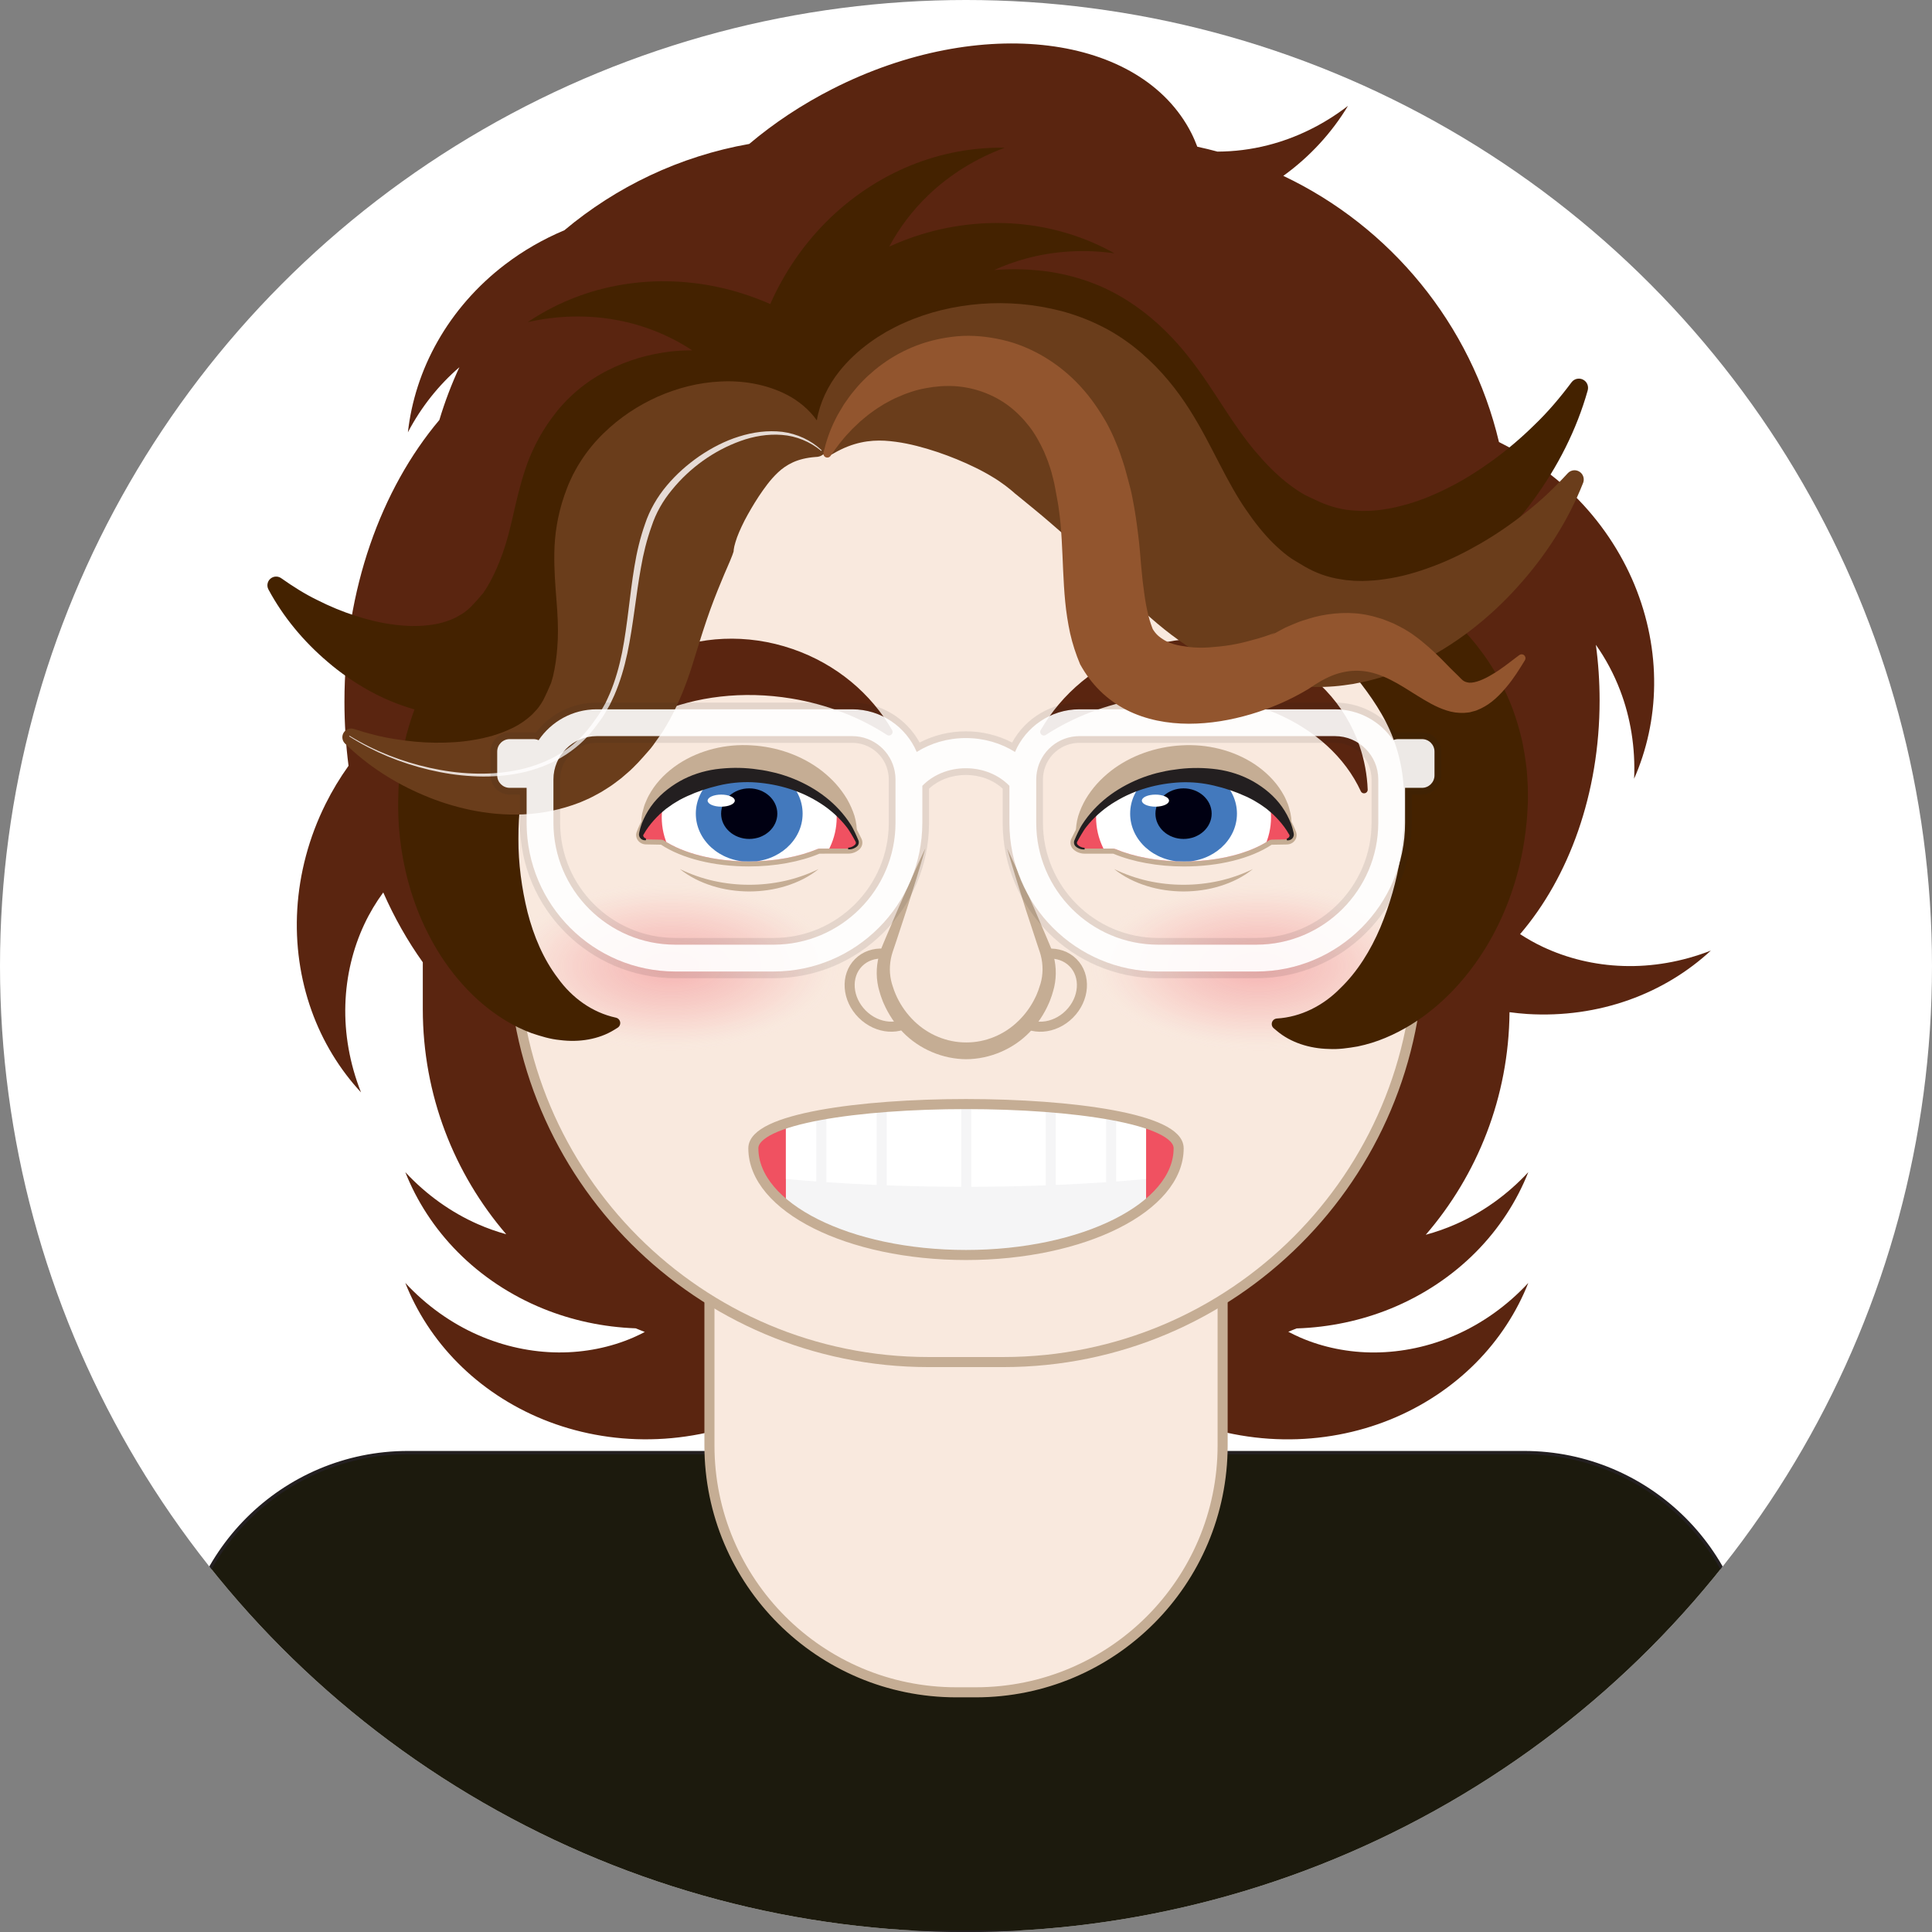<?xml version="1.0" encoding="utf-8"?>
<!-- Generator: Adobe Illustrator 25.1.0, SVG Export Plug-In . SVG Version: 6.00 Build 0)  -->
<svg version="1.1" xmlns="http://www.w3.org/2000/svg" xmlns:xlink="http://www.w3.org/1999/xlink" x="0px" y="0px"
	 viewBox="0 0 576 576" style="enable-background:new 0 0 576 576;" xml:space="preserve">
<rect x="0" y="0" width="576" height="576" fill="#808080" stroke="none"/>
<style type="text/css">
	.st0{fill:#FFFFFF;}
	.st1{fill:#5A2510;}
	.st2{clip-path:url(#SVGID_2_);fill:#1C1A0D;stroke:#231F20;stroke-miterlimit:10;}
	.st3{fill:#F9E9DE;stroke:#C5AD94;stroke-width:3;stroke-miterlimit:10;}
	.st4{fill:#F05161;}
	.st5{clip-path:url(#SVGID_4_);fill:#F5F5F6;}
	.st6{opacity:0.35;fill:url(#SVGID_5_);}
	.st7{opacity:0.35;fill:url(#SVGID_6_);}
	.st8{fill:#C5AD94;}
	.st9{fill:none;stroke:#C5AD94;stroke-width:3;stroke-miterlimit:10;}
	.st10{fill:#F9E9DE;}
	.st11{clip-path:url(#SVGID_8_);fill:#FFFFFF;}
	.st12{clip-path:url(#SVGID_10_);fill:#4379BD;}
	.st13{fill:#000012;}
	.st14{fill:#231F20;}
	.st15{clip-path:url(#SVGID_12_);fill:#FFFFFF;}
	.st16{clip-path:url(#SVGID_14_);fill:#4379BD;}
	.st17{fill:none;}
	.st18{clip-path:url(#SVGID_16_);}
	.st19{fill:none;stroke:#F5F5F6;stroke-width:3;stroke-miterlimit:10;}
	.st20{fill:#442200;}
	.st21{fill:#6A3D1B;}
	.st22{fill:#E6DBD5;}
	.st23{opacity:0.9;}
	.st24{opacity:0.1;}
	.st25{fill:#92552E;}
</style>
<g id="Layer_1">
	<circle class="st0" cx="288" cy="288" r="288"/>
</g>
<g id="Hair_Backing_Flat">
	<path class="st1" d="M483.92,287.99c-8.59-0.27-16.78-2.31-23.96-5.7c-2.38-1.12-4.63-2.4-6.77-3.79
		c14.53-16.94,23.71-41.87,23.71-69.66c0-5.67-0.38-11.21-1.11-16.6c2.91,4.12,5.38,8.71,7.26,13.66
		c3.06,8.02,4.55,17.01,4.14,26.26c3.73-8.46,5.88-18,5.97-27.92c0.11-9.92-1.84-20.18-5.88-29.95
		c-4.05-9.76-10.21-19.01-18.25-26.89c-6.32-6.21-13.84-11.51-22.13-15.61c-8.32-35.15-32.36-64.22-64.3-79.36
		c8.01-5.77,14.54-12.99,19.29-20.88c-7.33,5.66-15.53,9.61-23.86,11.73c-5.03,1.29-10.1,1.9-15.05,1.92
		c-1.99-0.54-3.99-1.02-6.02-1.46c-0.52-1.35-1.08-2.69-1.74-4c-15.05-29.66-62.95-35.59-106.98-13.25
		c-9.25,4.7-17.58,10.27-24.86,16.42c-20.75,3.66-39.62,12.74-55.11,25.73c-6.4,2.69-12.33,6.12-17.64,10.17
		c-8.41,6.4-15.25,14.3-20.14,22.93c-4.91,8.62-7.85,17.95-8.88,27.14c3.99-7.61,9.28-14.17,15.35-19.4
		c-2.35,5.06-4.35,10.32-5.97,15.73c-17.36,20.61-28.3,50.61-28.3,84.01c0,6.51,0.42,12.88,1.22,19.09
		c-2.59,3.63-4.88,7.43-6.82,11.33c-5.03,10.07-7.82,20.83-8.46,31.37c-0.64,10.55,0.89,20.89,4.23,30.23
		c3.33,9.35,8.48,17.66,14.77,24.44c-3.41-8.61-4.94-17.59-4.67-26.17c0.26-8.59,2.28-16.78,5.66-23.97c1.6-3.4,3.5-6.57,5.64-9.47
		c3.32,7.54,7.29,14.53,11.79,20.82v13.94c0,25.65,9.37,49.1,24.87,67.14c-2.86-0.79-5.7-1.79-8.49-3.02
		c-7.86-3.46-15.3-8.71-21.6-15.5c3.4,8.6,8.68,16.83,15.68,23.87c6.98,7.04,15.65,12.87,25.45,16.85
		c8.51,3.46,17.87,5.5,27.56,5.85c0.9,0.38,1.81,0.74,2.72,1.09c-1.14,0.59-2.3,1.16-3.5,1.68c-6.67,2.88-14.29,4.47-22.24,4.42
		c-7.94-0.05-16.21-1.76-24.07-5.23c-7.86-3.46-15.3-8.71-21.6-15.5c3.4,8.6,8.68,16.83,15.68,23.87
		c6.98,7.04,15.65,12.87,25.45,16.85c9.79,3.98,20.7,6.09,31.95,5.9c11.25-0.17,22.82-2.7,33.65-7.51l-6.91-10.98
		c20.53,11.23,43.35,17.51,67.41,17.51c24.27,0,47.29-6.39,67.96-17.81l-7.11,11.29c10.84,4.81,22.41,7.34,33.65,7.51
		c11.25,0.19,22.17-1.93,31.95-5.9c9.79-3.98,18.46-9.81,25.45-16.85c7-7.04,12.28-15.27,15.68-23.87
		c-6.3,6.79-13.74,12.04-21.6,15.5c-7.86,3.47-16.12,5.17-24.07,5.23c-7.95,0.05-15.57-1.54-22.24-4.42
		c-1.25-0.54-2.46-1.14-3.65-1.76c0.83-0.32,1.66-0.65,2.48-0.99c9.83-0.31,19.33-2.37,27.95-5.87c9.79-3.98,18.46-9.81,25.45-16.85
		c7-7.04,12.28-15.27,15.68-23.87c-6.3,6.79-13.74,12.04-21.6,15.5c-2.95,1.3-5.95,2.35-8.97,3.17
		c15.38-17.84,24.75-41.01,24.97-66.36c1.78,0.23,3.57,0.43,5.34,0.54c10.55,0.65,20.89-0.85,30.23-4.18
		c9.35-3.31,17.68-8.45,24.46-14.73C501.48,286.76,492.51,288.28,483.92,287.99z"/>
</g>
<g id="Layer_2">
	<g>
		<defs>
			<circle id="SVGID_1_" cx="288" cy="288" r="288"/>
		</defs>
		<clipPath id="SVGID_2_">
			<use xlink:href="#SVGID_1_"  style="overflow:visible;"/>
		</clipPath>
		<path class="st2" d="M121.65,433.08h332.69c37.36,0,67.65,30.29,67.65,67.65v7.62c0,37.36-30.29,67.65-67.65,67.65H121.65
			C84.29,576,54,545.71,54,508.35v-7.62C54,463.37,84.29,433.08,121.65,433.08z"/>
	</g>
	<path class="st3" d="M290.9,504.54h-5.79c-40.65,0-73.6-32.95-73.6-73.6v-56.36h153v56.36C364.5,471.59,331.55,504.54,290.9,504.54
		z"/>
	<path class="st3" d="M299.15,406.08h-22.31c-68.4,0-123.85-55.45-123.85-123.85v-82.79c0-74.31,60.24-134.55,134.55-134.55h0.91
		c74.31,0,134.55,60.24,134.55,134.55v82.79C423,350.63,367.55,406.08,299.15,406.08z"/>
	<g>
		<path class="st4" d="M351.4,342.34c0,17.57-28.39,31.82-63.4,31.82s-63.4-14.25-63.4-31.82
			C224.6,324.77,351.4,324.77,351.4,342.34z"/>
	</g>
	<g>
		<defs>
			<path id="SVGID_3_" d="M351.4,342.34c0,17.57-28.39,31.82-63.4,31.82s-63.4-14.25-63.4-31.82
				C224.6,324.77,351.4,324.77,351.4,342.34z"/>
		</defs>
		<clipPath id="SVGID_4_">
			<use xlink:href="#SVGID_3_"  style="overflow:visible;"/>
		</clipPath>
		<rect x="234.3" y="326.55" class="st5" width="107.39" height="51.07"/>
	</g>
	<path class="st1" d="M235.92,208.25c10.72,1.76,20.43,5.6,28.53,10.86c0.94,0.61,2.08-0.45,1.52-1.43
		c-6.21-10.8-16.53-19.66-29.68-24.19c-27.37-9.42-56.64,3.51-65.37,28.88c-1.48,4.3-2.27,8.68-2.44,13.03
		c-0.04,1.17,1.55,1.57,2.05,0.5C179.95,215.49,206.86,203.47,235.92,208.25z"/>
	<path class="st1" d="M340.32,208.25c-10.72,1.76-20.43,5.6-28.53,10.86c-0.94,0.61-2.08-0.45-1.52-1.43
		c6.21-10.8,16.53-19.66,29.68-24.19c27.37-9.42,56.64,3.51,65.37,28.88c1.48,4.3,2.27,8.68,2.44,13.03
		c0.04,1.17-1.55,1.57-2.05,0.5C396.28,215.49,369.37,203.47,340.32,208.25z"/>
	
		<radialGradient id="SVGID_5_" cx="200.135" cy="288.03" r="51.282" gradientTransform="matrix(1 0 0 0.5 0 144.015)" gradientUnits="userSpaceOnUse">
		<stop  offset="0" style="stop-color:#F05161"/>
		<stop  offset="0.402" style="stop-color:#F05363;stop-opacity:0.598"/>
		<stop  offset="0.547" style="stop-color:#F15A69;stop-opacity:0.453"/>
		<stop  offset="0.651" style="stop-color:#F26574;stop-opacity:0.349"/>
		<stop  offset="0.734" style="stop-color:#F37683;stop-opacity:0.266"/>
		<stop  offset="0.806" style="stop-color:#F58C97;stop-opacity:0.194"/>
		<stop  offset="0.869" style="stop-color:#F7A8B0;stop-opacity:0.131"/>
		<stop  offset="0.926" style="stop-color:#FAC8CD;stop-opacity:0.073"/>
		<stop  offset="0.977" style="stop-color:#FDECEE;stop-opacity:0.023"/>
		<stop  offset="1" style="stop-color:#FFFFFF;stop-opacity:0"/>
	</radialGradient>
	<ellipse class="st6" cx="200.14" cy="288.03" rx="54" ry="28.53"/>
	
		<radialGradient id="SVGID_6_" cx="375.135" cy="288.03" r="51.282" gradientTransform="matrix(1 0 0 0.5 0 144.015)" gradientUnits="userSpaceOnUse">
		<stop  offset="0" style="stop-color:#F05161"/>
		<stop  offset="0.402" style="stop-color:#F05363;stop-opacity:0.598"/>
		<stop  offset="0.547" style="stop-color:#F15A69;stop-opacity:0.453"/>
		<stop  offset="0.651" style="stop-color:#F26574;stop-opacity:0.349"/>
		<stop  offset="0.734" style="stop-color:#F37683;stop-opacity:0.266"/>
		<stop  offset="0.806" style="stop-color:#F58C97;stop-opacity:0.194"/>
		<stop  offset="0.869" style="stop-color:#F7A8B0;stop-opacity:0.131"/>
		<stop  offset="0.926" style="stop-color:#FAC8CD;stop-opacity:0.073"/>
		<stop  offset="0.977" style="stop-color:#FDECEE;stop-opacity:0.023"/>
		<stop  offset="1" style="stop-color:#FFFFFF;stop-opacity:0"/>
	</radialGradient>
	<ellipse class="st7" cx="375.14" cy="288.03" rx="54" ry="28.53"/>
	<g>
		<path class="st8" d="M191.23,246.54c-0.15-1.8,0.05-3.66,0.6-5.42c0.13-0.45,0.24-0.91,0.41-1.35l0.55-1.29
			c0.36-0.89,0.84-1.69,1.33-2.51c2-3.26,4.84-5.99,8.03-8.13c6.44-4.26,14.29-6.1,21.86-5.63c7.58,0.43,15.03,2.98,21.04,7.63
			c1.48,1.18,2.88,2.45,4.14,3.85c1.26,1.41,2.37,2.93,3.33,4.52c0.93,1.63,1.69,3.31,2.25,5.09c0.55,1.86,0.7,3.57,0.72,5.4
			c-1.41-1.11-2.72-2.34-3.96-3.22c-1.32-0.9-2.64-1.76-3.96-2.5c-2.66-1.48-5.31-2.66-8.01-3.59c-5.36-1.87-10.86-2.89-16.33-3.21
			c-5.47-0.35-10.93,0.15-16.3,1.54c-2.69,0.7-5.34,1.69-7.96,3.07C196.37,242.2,193.79,244,191.23,246.54z"/>
	</g>
	<g>
		
			<ellipse transform="matrix(0.707 -0.707 0.707 0.707 -131.338 273.328)" class="st9" cx="264.27" cy="295.2" rx="10.12" ry="11.63"/>
		
			<ellipse transform="matrix(0.707 -0.707 0.707 0.707 -117.436 306.891)" class="st9" cx="311.73" cy="295.2" rx="11.63" ry="10.12"/>
		<g>
			<path class="st10" d="M300.28,252.97l11.33,30.06c1.29,3.41,1.56,7.17,0.67,10.72c-2.83,11.25-12.59,19.55-24.2,19.55h0
				c-11.61,0-21.37-8.3-24.2-19.55c-0.89-3.55-0.61-7.31,0.67-10.72l11.33-30.06"/>
			<path class="st8" d="M300.28,252.97c2.76,5.77,5.32,11.63,7.89,17.47l3.76,8.81l0.93,2.2l0.46,1.12c0.16,0.4,0.31,0.82,0.45,1.23
				c0.54,1.66,0.87,3.4,0.97,5.17c0.09,1.76-0.05,3.56-0.44,5.3c-0.22,0.83-0.43,1.66-0.7,2.48c-0.31,0.8-0.55,1.63-0.92,2.41
				c-1.37,3.16-3.32,6.09-5.74,8.6c-4.84,5.01-11.81,7.99-18.86,8.03c-7.05-0.03-14.01-3.02-18.87-8.02
				c-2.42-2.5-4.36-5.44-5.74-8.6c-0.37-0.78-0.61-1.61-0.92-2.41c-0.27-0.82-0.48-1.65-0.7-2.48c-0.39-1.75-0.53-3.54-0.44-5.31
				c0.1-1.77,0.43-3.51,0.97-5.17c0.14-0.41,0.28-0.83,0.45-1.23l0.46-1.12l0.93-2.21l3.76-8.81c2.57-5.85,5.13-11.7,7.89-17.47
				c-1.73,6.16-3.67,12.25-5.6,18.34l-2.99,9.1l-0.76,2.27l-0.38,1.12c-0.11,0.34-0.21,0.69-0.31,1.04
				c-0.36,1.4-0.54,2.83-0.53,4.25c0.01,1.42,0.22,2.83,0.6,4.17c0.24,0.7,0.43,1.41,0.69,2.09c0.29,0.67,0.52,1.37,0.86,2.02
				c1.27,2.64,3,5.04,5.08,7.05c4.14,4.06,9.8,6.41,15.53,6.38c5.73,0.04,11.39-2.32,15.53-6.38c2.09-2.01,3.82-4.41,5.08-7.05
				c0.35-0.65,0.57-1.35,0.86-2.02c0.26-0.69,0.44-1.4,0.69-2.09c0.39-1.35,0.59-2.75,0.6-4.18c0.01-1.42-0.17-2.86-0.53-4.25
				c-0.1-0.35-0.19-0.7-0.31-1.04l-0.38-1.12l-0.75-2.27l-2.99-9.1C303.95,265.22,302.01,259.14,300.28,252.97z"/>
		</g>
	</g>
	<g>
		<g>
			<path class="st4" d="M223.26,257.57c-10.24,0-19.62-2.32-25.73-6.36c-0.12-0.08-0.27-0.12-0.44-0.13l-4.53-0.08
				c-0.74-0.01-1.42-0.37-1.82-0.95c-0.36-0.53-0.44-1.17-0.23-1.77c0.43-1.18,0.98-2.33,1.61-3.44c5.15-8.94,16.3-14.5,29.09-14.5
				c3.21,0,6.45,0.36,9.63,1.07c9.56,2.13,17.84,7.34,22.72,14.28l0.13,0.19c0.88,1.27,2.01,3.56,2.45,4.49
				c0.38,0.78,0.19,1.71-0.46,2.3c-0.76,0.69-1.77,1.07-2.84,1.07h-8.52c-0.11,0-0.22,0.02-0.32,0.07
				C238.26,256.24,230.88,257.57,223.26,257.57z"/>
			<path class="st8" d="M221.23,231.1c3.1,0,6.28,0.34,9.47,1.05c9.78,2.18,17.66,7.42,22.27,13.98c0.04,0.06,0.09,0.12,0.13,0.18
				c0.81,1.17,1.87,3.3,2.39,4.39c0.23,0.48,0.12,1.05-0.29,1.42c-0.59,0.54-1.42,0.88-2.33,0.88h-8.52c-0.21,0-0.42,0.04-0.61,0.12
				c-5.5,2.3-12.65,3.7-20.48,3.7c-10.39,0-19.6-2.45-25.31-6.24c-0.24-0.16-0.54-0.25-0.84-0.25l-4.53-0.08
				c-0.97-0.02-1.66-0.88-1.35-1.71c0.42-1.15,0.95-2.26,1.56-3.32C197.81,236.52,208.85,231.1,221.23,231.1 M221.23,229.6
				L221.23,229.6c-13.06,0-24.45,5.7-29.74,14.87c-0.66,1.14-1.22,2.33-1.67,3.55c-0.3,0.82-0.19,1.72,0.31,2.45
				c0.54,0.78,1.44,1.26,2.42,1.28l4.53,0.08c6.26,4.12,15.79,6.49,26.18,6.49c7.72,0,15.2-1.35,21.06-3.81l8.55-0.01
				c1.26,0,2.44-0.45,3.34-1.27c0.9-0.82,1.15-2.09,0.63-3.18c-0.45-0.94-1.6-3.27-2.51-4.59l-0.13-0.19
				c-4.98-7.09-13.43-12.41-23.17-14.58C227.79,229.97,224.49,229.6,221.23,229.6L221.23,229.6z"/>
		</g>
		<g>
			<defs>
				<path id="SVGID_7_" d="M255.49,250.7c0.23,0.48,0.12,1.05-0.29,1.42c-0.59,0.54-1.42,0.88-2.33,0.88h-8.52
					c-0.21,0-0.42,0.04-0.61,0.12c-5.5,2.3-12.65,3.7-20.48,3.7c-10.39,0-19.6-2.45-25.31-6.24c-0.24-0.16-0.54-0.25-0.84-0.25
					l-4.53-0.08c-0.97-0.02-1.66-0.88-1.35-1.71c0.42-1.15,0.95-2.26,1.56-3.32c6.27-10.89,21.97-16.62,37.91-13.07
					c9.78,2.18,17.66,7.42,22.27,13.98c0.04,0.06,0.09,0.12,0.13,0.18C253.9,247.48,254.97,249.62,255.49,250.7z"/>
			</defs>
			<clipPath id="SVGID_8_">
				<use xlink:href="#SVGID_7_"  style="overflow:visible;"/>
			</clipPath>
			<ellipse class="st11" cx="223.37" cy="243.69" rx="26.08" ry="23.08"/>
		</g>
		<g>
			<defs>
				<path id="SVGID_9_" d="M255.49,250.7c0.23,0.48,0.12,1.05-0.29,1.42c-0.59,0.54-1.42,0.88-2.33,0.88h-8.52
					c-0.21,0-0.42,0.04-0.61,0.12c-5.5,2.3-12.65,3.7-20.48,3.7c-10.39,0-19.6-2.45-25.31-6.24c-0.24-0.16-0.54-0.25-0.84-0.25
					l-4.53-0.08c-0.97-0.02-1.66-0.88-1.35-1.71c0.42-1.15,0.95-2.26,1.56-3.32c6.27-10.89,21.97-16.62,37.91-13.07
					c9.78,2.18,17.66,7.42,22.27,13.98c0.04,0.06,0.09,0.12,0.13,0.18C253.9,247.48,254.97,249.62,255.49,250.7z"/>
			</defs>
			<clipPath id="SVGID_10_">
				<use xlink:href="#SVGID_9_"  style="overflow:visible;"/>
			</clipPath>
			<ellipse class="st12" cx="223.37" cy="242.58" rx="15.92" ry="14.33"/>
		</g>
		<ellipse class="st13" cx="223.37" cy="242.58" rx="8.38" ry="7.54"/>
		<ellipse class="st0" cx="215.02" cy="238.7" rx="4.05" ry="1.8"/>
		<g>
			<path class="st14" d="M192.58,250.5c-0.51,0.08-1.11-0.06-1.56-0.49c-0.22-0.22-0.39-0.51-0.47-0.84
				c-0.09-0.31-0.03-0.76,0.03-0.99c0.18-0.91,0.45-1.81,0.77-2.7c0.69-1.75,1.59-3.44,2.69-5c2.21-3.14,5.25-5.63,8.56-7.54
				c3.33-1.88,7.02-3.07,10.75-3.6c3.74-0.5,7.51-0.55,11.2-0.12c1.84,0.22,3.68,0.49,5.48,0.93c1.81,0.37,3.58,0.93,5.31,1.55
				c3.46,1.28,6.76,2.99,9.73,5.15c2.98,2.15,5.61,4.77,7.72,7.74c0.51,0.75,1.05,1.51,1.46,2.33c0.42,0.81,0.81,1.62,1.17,2.44
				c0.19,0.43,0.35,0.78,0.54,1.27c0.2,0.58,0.03,1.26-0.39,1.66c-0.77,0.7-1.75,0.99-2.7,0.94v-0.5c0.82-0.04,1.63-0.42,2.12-0.97
				c0.2-0.24,0.23-0.56,0.1-0.81l-0.62-1.12c-0.43-0.77-0.88-1.53-1.35-2.25c-0.45-0.73-1-1.37-1.56-2.05
				c-2.26-2.62-4.94-4.85-7.89-6.6c-5.87-3.57-12.68-5.38-19.43-5.72c-3.38-0.13-6.77,0.21-10.01,0.99
				c-3.24,0.76-6.37,1.8-9.35,3.17c-0.76,0.31-1.46,0.73-2.2,1.09c-0.72,0.39-1.39,0.86-2.11,1.27c-0.68,0.46-1.34,0.94-2.01,1.42
				c-0.6,0.55-1.27,1.05-1.88,1.61c-1.19,1.15-2.32,2.38-3.33,3.75c-0.51,0.68-0.96,1.41-1.4,2.16c-0.11,0.18-0.14,0.18-0.17,0.31
				c-0.03,0.1-0.02,0.23,0.04,0.37c0.1,0.27,0.39,0.53,0.76,0.62L192.58,250.5z"/>
		</g>
	</g>
	<g>
		<path class="st8" d="M384.99,246.54c-2.56-2.54-5.14-4.34-7.74-5.74c-2.62-1.38-5.26-2.38-7.96-3.07
			c-5.37-1.4-10.83-1.89-16.3-1.54c-5.47,0.32-10.97,1.34-16.33,3.21c-2.7,0.93-5.35,2.12-8.01,3.59c-1.33,0.74-2.64,1.6-3.96,2.5
			c-1.25,0.88-2.55,2.11-3.96,3.22c0.03-1.83,0.17-3.54,0.72-5.4c0.56-1.79,1.31-3.46,2.25-5.09c0.96-1.59,2.07-3.12,3.33-4.52
			c1.26-1.4,2.66-2.67,4.14-3.85c6-4.65,13.46-7.2,21.04-7.63c7.57-0.46,15.43,1.38,21.86,5.63c3.19,2.14,6.03,4.88,8.03,8.13
			c0.49,0.82,0.97,1.62,1.33,2.51l0.55,1.29c0.17,0.44,0.28,0.9,0.41,1.35C384.94,242.88,385.14,244.75,384.99,246.54z"/>
	</g>
	<g>
		<g>
			<path class="st4" d="M352.97,257.57c-7.62,0-15-1.33-20.77-3.76c-0.1-0.04-0.21-0.06-0.32-0.06h-8.52
				c-1.07,0-2.08-0.38-2.83-1.07c-0.65-0.59-0.83-1.52-0.46-2.3c0.44-0.92,1.57-3.21,2.45-4.49l0.08-0.12
				c4.92-7.01,13.21-12.21,22.77-14.34c3.18-0.71,6.42-1.07,9.63-1.07c12.79,0,23.93,5.55,29.09,14.5c0.63,1.1,1.18,2.26,1.61,3.44
				c0.22,0.59,0.14,1.24-0.23,1.77c-0.4,0.58-1.08,0.94-1.82,0.95l-4.53,0.08c-0.16,0-0.32,0.05-0.44,0.13
				C372.59,255.25,363.22,257.57,352.97,257.57z"/>
			<path class="st8" d="M355.01,231.1c12.37,0,23.42,5.41,28.44,14.12c0.61,1.06,1.13,2.17,1.56,3.32c0.31,0.83-0.38,1.69-1.35,1.71
				l-4.53,0.08c-0.3,0.01-0.6,0.09-0.84,0.25c-5.71,3.78-14.92,6.24-25.31,6.24c-7.83,0-14.98-1.39-20.48-3.7
				c-0.19-0.08-0.4-0.12-0.61-0.12h-8.52c-0.91,0-1.74-0.34-2.33-0.88c-0.41-0.37-0.52-0.94-0.29-1.42
				c0.52-1.09,1.59-3.22,2.39-4.39c0.04-0.06,0.08-0.12,0.13-0.18c4.61-6.56,12.49-11.79,22.27-13.98
				C348.73,231.44,351.91,231.1,355.01,231.1 M355.01,229.6c-3.27,0-6.56,0.37-9.8,1.09c-9.74,2.17-18.19,7.49-23.17,14.58
				c-0.05,0.07-0.1,0.14-0.14,0.21c-0.9,1.3-2.05,3.63-2.5,4.58c-0.52,1.08-0.27,2.36,0.63,3.18c0.9,0.82,2.08,1.27,3.34,1.27h8.52
				c5.9,2.47,13.38,3.82,21.09,3.82c10.39,0,19.92-2.36,26.14-6.48l4.56-0.08c0.98-0.02,1.89-0.49,2.42-1.28
				c0.5-0.73,0.61-1.63,0.31-2.45c-0.45-1.22-1.01-2.41-1.67-3.55C379.46,235.3,368.06,229.6,355.01,229.6L355.01,229.6z"/>
		</g>
		<g>
			<defs>
				<path id="SVGID_11_" d="M320.75,250.7c-0.23,0.48-0.12,1.05,0.29,1.42c0.59,0.54,1.42,0.88,2.33,0.88h8.52
					c0.21,0,0.42,0.04,0.61,0.12c5.5,2.3,12.65,3.7,20.48,3.7c10.39,0,19.6-2.45,25.31-6.24c0.24-0.16,0.54-0.25,0.84-0.25
					l4.53-0.08c0.97-0.02,1.66-0.88,1.35-1.71c-0.42-1.15-0.95-2.26-1.56-3.32c-6.27-10.89-21.97-16.62-37.91-13.07
					c-9.78,2.18-17.66,7.42-22.27,13.98c-0.04,0.06-0.09,0.12-0.13,0.18C322.33,247.48,321.27,249.62,320.75,250.7z"/>
			</defs>
			<clipPath id="SVGID_12_">
				<use xlink:href="#SVGID_11_"  style="overflow:visible;"/>
			</clipPath>
			<ellipse class="st15" cx="352.86" cy="243.69" rx="26.08" ry="23.08"/>
		</g>
		<g>
			<defs>
				<path id="SVGID_13_" d="M320.75,250.7c-0.23,0.48-0.12,1.05,0.29,1.42c0.59,0.54,1.42,0.88,2.33,0.88h8.52
					c0.21,0,0.42,0.04,0.61,0.12c5.5,2.3,12.65,3.7,20.48,3.7c10.39,0,19.6-2.45,25.31-6.24c0.24-0.16,0.54-0.25,0.84-0.25
					l4.53-0.08c0.97-0.02,1.66-0.88,1.35-1.71c-0.42-1.15-0.95-2.26-1.56-3.32c-6.27-10.89-21.97-16.62-37.91-13.07
					c-9.78,2.18-17.66,7.42-22.27,13.98c-0.04,0.06-0.09,0.12-0.13,0.18C322.33,247.48,321.27,249.62,320.75,250.7z"/>
			</defs>
			<clipPath id="SVGID_14_">
				<use xlink:href="#SVGID_13_"  style="overflow:visible;"/>
			</clipPath>
			<ellipse class="st16" cx="352.86" cy="242.58" rx="15.92" ry="14.33"/>
		</g>
		<ellipse class="st13" cx="352.86" cy="242.58" rx="8.38" ry="7.54"/>
		<g>
			<path class="st14" d="M383.65,250c0.38-0.09,0.66-0.35,0.76-0.62c0.05-0.13,0.06-0.26,0.04-0.37c-0.03-0.13-0.06-0.13-0.17-0.31
				c-0.44-0.75-0.89-1.48-1.4-2.16c-1.01-1.37-2.14-2.61-3.33-3.75c-0.6-0.56-1.28-1.06-1.88-1.61c-0.67-0.48-1.33-0.97-2.01-1.42
				c-0.72-0.41-1.38-0.88-2.11-1.27c-0.74-0.36-1.44-0.78-2.2-1.09c-2.98-1.37-6.11-2.41-9.35-3.17c-3.24-0.78-6.62-1.13-10.01-0.99
				c-6.75,0.33-13.56,2.15-19.43,5.72c-2.95,1.75-5.63,3.98-7.89,6.6c-0.55,0.68-1.11,1.32-1.56,2.05
				c-0.47,0.73-0.91,1.49-1.35,2.25l-0.62,1.12c-0.12,0.25-0.09,0.57,0.1,0.81c0.49,0.56,1.3,0.94,2.12,0.97v0.5
				c-0.95,0.04-1.93-0.24-2.7-0.94c-0.42-0.4-0.59-1.08-0.39-1.66c0.19-0.49,0.35-0.85,0.54-1.27c0.37-0.82,0.75-1.63,1.17-2.44
				c0.42-0.82,0.95-1.59,1.46-2.33c2.12-2.97,4.75-5.59,7.72-7.74c2.98-2.15,6.27-3.86,9.73-5.15c1.74-0.62,3.5-1.18,5.31-1.55
				c1.8-0.44,3.63-0.71,5.48-0.93c3.69-0.43,7.46-0.38,11.2,0.12c3.74,0.53,7.42,1.72,10.75,3.6c3.31,1.9,6.35,4.39,8.56,7.54
				c1.11,1.56,2.01,3.25,2.69,5c0.31,0.89,0.59,1.79,0.77,2.7c0.06,0.23,0.12,0.67,0.03,0.99c-0.08,0.34-0.25,0.63-0.47,0.84
				c-0.45,0.43-1.05,0.57-1.56,0.49L383.65,250z"/>
		</g>
		<ellipse class="st0" cx="344.48" cy="238.7" rx="4.05" ry="1.8"/>
	</g>
	<g>
		<path class="st8" d="M202.68,259.09c3.28,1.59,6.67,2.77,10.14,3.55c3.47,0.76,7.01,1.15,10.55,1.14
			c3.54,0.01,7.08-0.38,10.55-1.14c3.47-0.78,6.86-1.95,10.14-3.54c-2.84,2.3-6.21,3.96-9.74,5.05c-3.53,1.11-7.25,1.61-10.95,1.63
			c-3.7-0.02-7.42-0.53-10.95-1.64C208.9,263.04,205.52,261.39,202.68,259.09z"/>
	</g>
	<g>
		<path class="st8" d="M332.16,259.09c3.28,1.59,6.67,2.77,10.14,3.55c3.47,0.76,7.01,1.15,10.55,1.14
			c3.54,0.01,7.08-0.38,10.55-1.14c3.47-0.78,6.86-1.95,10.14-3.54c-2.84,2.3-6.21,3.96-9.74,5.05c-3.53,1.11-7.25,1.61-10.95,1.63
			c-3.7-0.02-7.42-0.53-10.95-1.64C338.37,263.04,335,261.39,332.16,259.09z"/>
	</g>
	<path class="st17" d="M351.4,342.34c0,17.57-28.39,31.82-63.4,31.82s-63.4-14.25-63.4-31.82
		C224.6,324.77,351.4,324.77,351.4,342.34z"/>
	<g>
		<defs>
			<path id="SVGID_15_" d="M351.4,342.34c0,17.57-28.39,31.82-63.4,31.82s-63.4-14.25-63.4-31.82
				C224.6,324.77,351.4,324.77,351.4,342.34z"/>
		</defs>
		<clipPath id="SVGID_16_">
			<use xlink:href="#SVGID_15_"  style="overflow:visible;"/>
		</clipPath>
		<g class="st18">
			<path class="st0" d="M234.3,327.5v24c16.61,1.5,34.76,2.33,53.76,2.33c18.96,0,37.05-0.82,53.63-2.32V327.5H234.3z"/>
		</g>
	</g>
	<line class="st19" x1="288.07" y1="329.16" x2="288.07" y2="374.16"/>
	<line class="st19" x1="262.87" y1="330.13" x2="262.87" y2="371.56"/>
	<line class="st19" x1="244.87" y1="332.38" x2="244.87" y2="365.66"/>
	<line class="st19" x1="313.27" y1="330.14" x2="313.27" y2="371.53"/>
	<line class="st19" x1="331.27" y1="332.38" x2="331.27" y2="365.66"/>
	<path class="st9" d="M351.4,342.34c0,17.57-28.39,31.82-63.4,31.82s-63.4-14.25-63.4-31.82C224.6,324.77,351.4,324.77,351.4,342.34
		z"/>
</g>
<g id="Layer_7">
	<path class="st1" d="M150.8,197.44C147.3,47.13,360.69,5.45,415.75,144.59c3.66,7.82,16.77,56.6,5.46,53.71
		c-7.02-14.84-14.03-6.46-23.66-18.98c-46.34-63.75-141.77-74.99-199.52-20.82c-18.68,16.48-32.08,16.02-42.83,38.94
		C154.8,199.92,150.9,200.23,150.8,197.44z"/>
</g>
<g id="Layer_4_copy">
	<path class="st20" d="M472.36,113.43c-1.21-0.91-2.93-0.66-3.83,0.55l-0.05,0.07c-3.41,4.55-7.02,8.82-11.04,12.66
		c-3.94,3.89-8.14,7.44-12.5,10.61c-4.37,3.16-8.86,6-13.49,8.27c-4.6,2.31-9.27,4.15-13.87,5.26c-2.28,0.63-4.55,0.97-6.75,1.26
		c-1.1,0.06-2.19,0.23-3.25,0.2l-1.58,0.03l-1.55-0.08c-4.09-0.16-7.73-1.18-10.99-2.62l-2.84-1.32c-0.49-0.24-1.03-0.47-1.48-0.71
		l-1.22-0.71c-1.61-0.98-3.14-2.1-4.66-3.31c-3.05-2.47-6.03-5.48-9.09-9.12c-3.06-3.6-6.03-7.91-9.14-12.68
		c-3.14-4.78-6.42-10.01-10.65-15.37c-4.19-5.31-9.44-10.76-16.12-15.39c-0.83-0.57-1.67-1.11-2.51-1.65
		c-0.19-0.13-0.46-0.29-0.73-0.45l-0.8-0.47l-1.62-0.92c-2.16-1.16-4.38-2.21-6.53-3.02c-4.33-1.68-8.58-2.76-12.73-3.42
		c-5.8-0.88-11.44-1.03-16.94-0.59c2.97-1.35,6.09-2.5,9.34-3.38c8.28-2.28,17.36-2.89,26.53-1.6c-8.06-4.53-17.35-7.58-27.22-8.63
		c-9.86-1.06-20.27-0.11-30.37,2.98c-3.23,0.99-6.42,2.22-9.56,3.64c2.99-5.58,6.94-10.87,11.82-15.5
		c6.22-5.92,13.93-10.77,22.62-13.97c-9.25-0.17-18.88,1.53-28.06,5.28c-9.19,3.74-17.91,9.49-25.35,17
		c-6.74,6.8-12.41,15.05-16.51,24.32c-5.02-2.22-10.18-3.89-15.37-5.02c-10.33-2.24-20.78-2.32-30.52-0.45
		c-9.75,1.86-18.75,5.68-26.41,10.86c9.03-2.05,18.13-2.19,26.58-0.61c8.3,1.54,15.94,4.72,22.46,9.03
		c-2.16-0.01-4.32,0.1-6.47,0.34c-6.34,0.76-12.61,2.5-18.77,5.64c-3.08,1.57-6.12,3.51-9.07,6.02c-0.73,0.59-1.47,1.29-2.19,1.98
		c-0.73,0.68-1.43,1.4-2.11,2.17l-1.02,1.14c-0.33,0.37-0.52,0.64-0.78,0.97c-0.49,0.62-0.98,1.25-1.45,1.89
		c-3.77,5.09-6.35,10.51-7.94,15.39c-1.64,4.93-2.67,9.58-3.63,13.76c-0.94,4.15-1.91,7.9-3.08,11.17
		c-1.16,3.22-2.36,5.96-3.64,8.32c-0.34,0.54-0.63,1.17-0.96,1.72c-0.34,0.5-0.68,1.02-1.02,1.56c-0.14,0.28-0.4,0.52-0.62,0.78
		l-0.67,0.78c-0.44,0.55-0.91,1.05-1.39,1.55l-0.34,0.38l-0.29,0.3l-0.58,0.63c-0.43,0.34-0.82,0.81-1.3,1.13
		c-0.89,0.78-1.97,1.34-3.11,1.99c-2.34,1.16-5.21,2.04-8.45,2.34c-1.61,0.22-3.32,0.23-5.07,0.23c-1.75-0.07-3.56-0.2-5.39-0.47
		c-3.68-0.47-7.44-1.41-11.21-2.62c-3.77-1.22-7.52-2.77-11.19-4.63c-3.72-1.8-7.24-4.03-10.72-6.48l-0.09-0.06
		c-0.78-0.55-1.84-0.65-2.74-0.17c-1.27,0.68-1.74,2.26-1.06,3.53c4.35,8.09,10.39,15.44,17.73,21.65c3.66,3.14,7.69,5.95,12.1,8.42
		c4.18,2.33,8.73,4.28,13.71,5.69c-0.92,2.5-1.69,5-2.37,7.49c-0.35,1.45-0.67,2.92-0.97,4.37l-0.72,4.28l-0.08,0.54l-0.05,0.47
		l-0.1,0.94l-0.19,1.88c-0.13,1.25-0.21,2.51-0.28,3.76c-0.22,5.04-0.11,10.11,0.5,15.17c1.21,10.12,4.11,20.23,9.2,29.63
		c2.52,4.7,5.6,9.21,9.29,13.34c3.66,4.13,8,7.89,12.92,10.88c2.44,1.49,5.09,2.78,7.79,3.78c2.81,0.93,5.51,1.78,8.44,2.05
		c5.67,0.74,11.53-0.19,16.11-3.01l1.08-0.67c0.36-0.23,0.64-0.59,0.74-1.05c0.19-0.88-0.37-1.76-1.26-1.95
		c-7.02-1.51-13.07-5.9-17.27-11.74c-4.37-5.72-7.25-12.61-9.07-19.7c-1.76-7.13-2.74-14.51-2.73-21.92c0-3.7,0.21-7.41,0.61-11.1
		c0.19-1.84,0.46-3.69,0.75-5.51l0.5-2.67l0.63-2.63c1.7-7,4.9-13.46,9.43-19.12c4.51-5.71,10.22-10.62,15.87-15.8
		c5.69-5.14,11.51-10.39,16.76-16.21c5.2-5.87,9.94-12.18,13.82-18.96c0.2-0.35,0.27-0.77,0.16-1.19c-0.22-0.85-1.09-1.37-1.94-1.15
		l-1.33,0.34c-1.04,0.27-2.04,0.53-3.02,0.8c0.06-0.07,0.12-0.15,0.18-0.22c0.18-0.21,0.34-0.45,0.51-0.68l0.21-0.31
		c0.02-0.02,0.03-0.05,0.04-0.08c0.02-0.06,0.03-0.13,0.08-0.21c0.04-0.07,0.04-0.17,0.12-0.28c0.19-0.44,0.58-1.13,1.11-1.9
		c1.04-1.59,2.67-3.46,4.52-5.35c1.87-1.87,3.97-3.79,6.21-5.63c2.29-1.83,4.6-3.64,7.59-5.1c0.55-0.27,1.13-0.5,1.73-0.71
		c0.31,1.32,0.59,2.64,0.79,3.96l9.76-4.23l0.21,0.05c0.09,0.02,0.19,0.04,0.29,0.05c1.41,0.19,2.72-0.56,3.33-1.76l21.98-9.53
		c4.3-0.12,8.28,0.38,12.29,1.13c4.14,0.79,8.21,1.87,12.03,3.13c1.91,0.66,3.75,1.3,5.48,2.04c0.85,0.38,1.71,0.7,2.5,1.12
		c0.82,0.35,1.55,0.76,2.28,1.14c1.43,0.77,2.66,1.53,3.61,2.15c0.5,0.32,0.84,0.59,1.21,0.83l0.24,0.18
		c0.04,0.03,0.08,0.06,0.13,0.08c0.04,0.02,0.08,0.04,0.19,0.12c0.36,0.25,0.72,0.5,1.1,0.73c2.83,1.89,6.26,4.09,10.25,6.9
		c3.97,2.74,8.42,6.07,13.08,9.76c4.7,3.71,9.61,7.82,15.01,12.04c5.38,4.2,11.52,8.35,18.42,11.71c3.46,1.67,7.13,3.08,10.88,4.22
		l2.84,0.79c0.91,0.23,1.76,0.39,2.64,0.59c0.85,0.19,1.79,0.37,2.71,0.54c0.93,0.17,1.82,0.35,2.77,0.5
		c1.91,0.27,3.83,0.45,5.74,0.55c2.56,3.33,5.2,6.58,7.81,9.78l3.59,4.45c1.19,1.48,2.38,2.94,3.51,4.43
		c2.28,2.97,4.39,5.99,6.19,9.14c3.62,6.29,5.8,13.15,6.43,20.33l0.23,2.69l0.09,2.72c0.01,1.84,0,3.71-0.09,5.56
		c-0.16,3.71-0.52,7.4-1.08,11.06c-1.12,7.33-3.2,14.47-6.02,21.25c-2.87,6.74-6.77,13.11-11.96,18.1
		c-5.04,5.13-11.69,8.55-18.86,8.98c-0.43,0.03-0.85,0.22-1.15,0.58c-0.58,0.69-0.5,1.73,0.19,2.31l0.96,0.81
		c4.1,3.47,9.74,5.26,15.45,5.38c2.93,0.17,5.74-0.25,8.64-0.75c2.82-0.58,5.63-1.45,8.26-2.56c5.31-2.21,10.16-5.27,14.4-8.79
		c4.27-3.52,7.98-7.51,11.19-11.76c6.44-8.51,10.87-18.05,13.6-27.86c1.38-4.91,2.27-9.9,2.81-14.91c0.15-1.25,0.25-2.51,0.31-3.76
		l0.1-1.88l0.05-0.94l0.02-0.47l0.01-0.54c0.02-1.45-0.02-2.89-0.05-4.34c-0.07-1.48-0.18-2.98-0.29-4.46
		c-0.32-3.01-0.8-6.05-1.46-9.13c-0.72-3.05-1.61-6.11-2.7-9.09c-2.23-5.95-5.23-11.52-8.61-16.22c-0.85-1.13-1.7-2.29-2.56-3.38
		c-0.87-1.04-1.77-2.1-2.65-3.07c-1.75-1.96-3.58-3.71-5.34-5.31c-2.47-2.2-4.89-4.1-7.28-5.79c1.32-0.66,2.61-1.35,3.85-2.1
		c5.97-3.5,11.24-7.61,15.97-12.05c4.72-4.46,8.92-9.25,12.62-14.32c7.42-10.07,13.04-21.2,16.32-32.84
		C473.65,115.3,473.29,114.12,472.36,113.43z"/>
	<path class="st21" d="M471.28,140.92c-1.11-1.02-2.84-0.95-3.87,0.16l-0.06,0.07c-3.85,4.18-7.88,8.07-12.26,11.48
		c-4.31,3.47-8.85,6.58-13.51,9.3c-4.67,2.7-9.42,5.08-14.26,6.87c-4.81,1.83-9.64,3.2-14.33,3.84c-2.33,0.39-4.62,0.51-6.84,0.57
		c-1.1-0.05-2.2,0.01-3.25-0.13l-1.58-0.13l-1.53-0.24c-4.05-0.58-7.57-1.96-10.67-3.72l-2.69-1.6c-0.47-0.29-0.98-0.58-1.4-0.86
		l-1.14-0.82c-1.5-1.14-2.91-2.4-4.3-3.76c-2.79-2.76-5.44-6.06-8.12-9.99c-2.69-3.89-5.2-8.48-7.82-13.54
		c-2.64-5.07-5.38-10.61-9.04-16.37c-3.63-5.71-8.31-11.66-14.48-16.94c-0.76-0.65-1.55-1.27-2.33-1.9
		c-0.18-0.14-0.42-0.33-0.68-0.52l-0.75-0.55l-1.52-1.08c-2.03-1.37-4.13-2.64-6.19-3.66c-4.14-2.1-8.25-3.61-12.32-4.69
		c-8.13-2.09-16.09-2.7-23.89-2.12c-7.8,0.61-15.48,2.37-22.79,5.62c-1.82,0.77-3.62,1.74-5.37,2.69l-2.6,1.59
		c-0.85,0.52-1.7,1.16-2.52,1.74c-3.3,2.42-6.38,5.25-8.96,8.52c-3.42,4.29-5.84,9.45-6.68,14.58c-2.22-3.14-5.4-5.84-9.03-7.69
		c-6.16-3.14-13.2-4.25-19.7-3.9c-6.58,0.3-12.82,1.94-18.67,4.5c-5.82,2.61-11.29,6.15-16.23,10.98c-2.47,2.41-4.8,5.18-6.87,8.45
		c-0.53,0.78-1.02,1.67-1.5,2.54c-0.49,0.86-0.95,1.76-1.36,2.7l-0.63,1.39c-0.2,0.45-0.3,0.76-0.46,1.15
		c-0.28,0.74-0.56,1.49-0.82,2.24c-2.08,5.98-2.92,11.93-2.99,17.06c-0.1,5.19,0.31,9.94,0.64,14.22c0.34,4.24,0.53,8.11,0.39,11.58
		c-0.15,3.42-0.48,6.39-0.99,9.02c-0.16,0.62-0.25,1.3-0.4,1.93c-0.18,0.58-0.35,1.17-0.51,1.79c-0.05,0.31-0.22,0.61-0.36,0.93
		l-0.41,0.94c-0.26,0.65-0.56,1.27-0.86,1.89l-0.21,0.47l-0.19,0.37l-0.37,0.77c-0.31,0.45-0.54,1.02-0.9,1.47
		c-0.62,1.01-1.48,1.87-2.38,2.82c-1.89,1.8-4.36,3.5-7.37,4.75c-1.47,0.69-3.1,1.21-4.78,1.73c-1.7,0.45-3.45,0.87-5.29,1.16
		c-3.66,0.65-7.52,0.87-11.48,0.84c-3.96-0.05-8.01-0.41-12.06-1.09c-4.09-0.61-8.11-1.68-12.17-2.99l-0.1-0.03
		c-0.91-0.29-1.95-0.07-2.66,0.66c-1.01,1.03-0.99,2.68,0.04,3.69c6.56,6.43,14.52,11.64,23.38,15.38c4.43,1.9,9.11,3.39,14.06,4.43
		c4.95,1.03,10.17,1.55,15.67,1.32c5.47-0.23,11.25-1.35,16.97-3.57c0.71-0.29,1.42-0.61,2.13-0.93c0.71-0.31,1.41-0.65,2.1-1.03
		l2.08-1.13l2.02-1.27c1.37-0.83,2.62-1.86,3.92-2.83l1.84-1.58l0.92-0.81c0.29-0.27,0.54-0.52,0.81-0.78
		c1.06-1.05,2.1-2.12,3.06-3.24l1.48-1.68c0.49-0.57,0.99-1.11,1.43-1.76c0.91-1.25,1.81-2.52,2.7-3.81
		c0.83-1.29,1.57-2.6,2.32-3.93c2.85-5.29,4.91-10.64,6.51-15.65c1.55-4.97,2.96-9.64,4.42-13.93c1.44-4.27,2.94-8.06,4.31-11.35
		c1.35-3.36,2.54-5.81,3.34-7.95c0.11-0.26,0.2-0.53,0.28-0.8l0.11-0.36c0.01-0.03,0.01-0.06,0.02-0.09c0-0.06-0.01-0.13,0.01-0.22
		c0.02-0.08-0.02-0.17,0.03-0.31c0.05-0.48,0.22-1.25,0.5-2.15c0.52-1.83,1.52-4.09,2.72-6.46c1.23-2.34,2.66-4.8,4.25-7.22
		c1.64-2.42,3.31-4.85,5.73-7.13c1.22-1.15,2.63-2.16,4.47-3.01c1.82-0.82,4.03-1.38,6.75-1.58l0.43-0.03
		c0.1-0.01,0.19-0.02,0.29-0.04c0.59-0.1,1.1-0.36,1.53-0.72c0.9,0.39,1.97,0.38,2.88-0.15l0.27-0.16
		c5.76-3.33,10.69-3.97,15.16-3.75c4.51,0.28,8.58,1.21,12.67,2.41c4.04,1.2,7.98,2.69,11.65,4.33c1.83,0.85,3.6,1.67,5.25,2.58
		c0.81,0.47,1.63,0.87,2.37,1.36c0.78,0.43,1.47,0.91,2.16,1.36c1.34,0.91,2.49,1.79,3.37,2.51c0.47,0.37,0.78,0.68,1.12,0.95
		l0.22,0.21c0.04,0.03,0.08,0.06,0.12,0.09c0.04,0.02,0.08,0.05,0.18,0.14c0.33,0.29,0.67,0.57,1.02,0.83
		c2.62,2.17,5.82,4.7,9.5,7.9c3.68,3.13,7.76,6.89,12.03,11.03c4.3,4.16,8.77,8.75,13.72,13.49c4.93,4.72,10.62,9.47,17.14,13.51
		c3.28,2.01,6.78,3.78,10.4,5.29l2.74,1.07c0.89,0.32,1.71,0.57,2.57,0.85c0.83,0.27,1.74,0.55,2.64,0.81
		c0.9,0.26,1.78,0.53,2.7,0.78c7.81,1.91,15.85,2.42,23.32,1.42l2.79-0.4l2.72-0.55c1.82-0.34,3.55-0.88,5.3-1.33
		c3.43-1.07,6.77-2.26,9.89-3.72c6.29-2.88,11.95-6.43,17.11-10.38c5.15-3.96,9.81-8.3,14-12.97c8.4-9.27,15.11-19.77,19.55-31.02
		C472.38,142.92,472.14,141.71,471.28,140.92z"/>
	<path class="st22" d="M244.8,134.39c-3.32-2.73-7.41-4.4-11.63-4.72c-4.22-0.34-8.47,0.38-12.44,1.82
		c-7.95,2.87-15.09,8.02-20.39,14.55c-2.7,3.25-4.78,6.88-6.09,10.9c-1.42,3.98-2.45,8.11-3.17,12.33
		c-1.53,8.41-2.26,17.03-4.05,25.53c-0.91,4.25-2.14,8.45-3.87,12.46c-0.47,0.99-0.9,1.99-1.4,2.97l-1.65,2.84
		c-0.55,0.95-1.26,1.79-1.88,2.68c-0.63,0.9-1.31,1.75-2,2.59c-2.78,3.39-6.32,6.13-10.15,8.22c-3.88,2.02-8.06,3.43-12.35,4.15
		c-4.29,0.76-8.65,0.94-12.97,0.69c-4.33-0.23-8.62-0.9-12.82-1.9c-8.4-2-16.51-5.31-23.79-9.94c-0.05-0.03-0.06-0.09-0.03-0.14
		c0.03-0.05,0.09-0.06,0.14-0.03c7.33,4.5,15.45,7.66,23.82,9.52c4.19,0.93,8.45,1.53,12.73,1.69c4.27,0.18,8.57-0.07,12.75-0.88
		c4.19-0.76,8.25-2.18,11.99-4.18c3.69-2.08,7.06-4.74,9.71-8.05c0.67-0.83,1.32-1.66,1.92-2.54c0.59-0.88,1.28-1.7,1.79-2.62
		l1.56-2.76c0.47-0.95,0.88-1.93,1.32-2.89c1.63-3.91,2.79-8.03,3.63-12.21c1.64-8.39,2.24-16.99,3.66-25.55
		c0.7-4.28,1.7-8.55,3.16-12.68c1.37-4.17,3.67-8.13,6.5-11.48c2.83-3.38,6.15-6.3,9.75-8.79c3.63-2.45,7.54-4.51,11.74-5.81
		c4.17-1.33,8.62-1.93,12.99-1.41c4.36,0.57,8.52,2.49,11.66,5.47c0.04,0.04,0.04,0.1,0,0.14
		C244.9,134.42,244.84,134.43,244.8,134.39z"/>
</g>
<g id="Layer_5">
	<g>
		<g class="st23">
			<path class="st0" d="M423.95,220.35h-7.08c-0.55,0-1.06,0.12-1.53,0.33c-3.76-5.55-10.12-9.21-17.31-9.21h-76.21
				c-8.61,0-16.02,5.24-19.21,12.71c-4.17-2.61-9.22-4.14-14.65-4.14s-10.48,1.53-14.65,4.14c-3.19-7.47-10.6-12.71-19.22-12.71
				h-76.21c-7.19,0-13.55,3.66-17.3,9.21c-0.47-0.21-0.99-0.33-1.53-0.33h-7.08c-2.07,0-3.74,1.67-3.74,3.73v7.08
				c0,2.06,1.67,3.73,3.74,3.73H157v10.4c0,24.45,19.9,44.35,44.35,44.35h29.28c24.45,0,44.35-19.9,44.35-44.35v-11
				c3.1-3.21,7.76-5.25,12.98-5.25c5.21,0,9.88,2.04,12.98,5.25v11c0,24.45,19.89,44.35,44.35,44.35h29.27
				c24.46,0,44.35-19.9,44.35-44.35v-10.4h5.04c2.06,0,3.73-1.67,3.73-3.73v-7.08C427.68,222.02,426.01,220.35,423.95,220.35z
				 M266.98,245.29c0,20.04-16.31,36.35-36.35,36.35h-29.28c-20.04,0-36.35-16.31-36.35-36.35v-12.93c0-7.11,5.78-12.89,12.88-12.89
				h76.21c6.33,0,11.61,4.58,12.68,10.61c0.14,0.74,0.21,1.5,0.21,2.28V245.29z M410.91,245.29c0,20.04-16.3,36.35-36.35,36.35
				h-29.27c-20.05,0-36.35-16.31-36.35-36.35v-12.93c0-0.78,0.07-1.54,0.21-2.28c1.07-6.03,6.35-10.61,12.67-10.61h76.21
				c7.1,0,12.88,5.78,12.88,12.89V245.29z"/>
		</g>
		<g class="st24">
			<path class="st14" d="M398.03,211.47c7.19,0,13.55,3.66,17.31,9.21c0.47-0.21,0.98-0.33,1.53-0.33h7.08
				c2.06,0,3.73,1.67,3.73,3.73v7.08c0,2.06-1.67,3.73-3.73,3.73h-5.04v10.4c0,24.45-19.89,44.35-44.35,44.35h-29.27
				c-24.46,0-44.35-19.9-44.35-44.35v-11c-3.1-3.21-7.77-5.25-12.98-5.25c-5.22,0-9.88,2.04-12.98,5.25v11
				c0,24.45-19.9,44.35-44.35,44.35h-29.28c-24.45,0-44.35-19.9-44.35-44.35v-10.4h-5.03c-2.07,0-3.74-1.67-3.74-3.73v-7.08
				c0-2.06,1.67-3.73,3.74-3.73h7.08c0.54,0,1.06,0.12,1.53,0.33c3.75-5.55,10.11-9.21,17.3-9.21h76.21
				c8.62,0,16.03,5.24,19.22,12.71c4.17-2.61,9.22-4.14,14.65-4.14s10.48,1.53,14.65,4.14c3.19-7.47,10.6-12.71,19.21-12.71H398.03
				 M345.29,281.64h29.27c20.05,0,36.35-16.31,36.35-36.35v-12.93c0-7.11-5.78-12.89-12.88-12.89h-76.21
				c-6.32,0-11.6,4.58-12.67,10.61c-0.14,0.74-0.21,1.5-0.21,2.28v12.93C308.94,265.33,325.24,281.64,345.29,281.64 M201.35,281.64
				h29.28c20.04,0,36.35-16.31,36.35-36.35v-12.93c0-0.78-0.07-1.54-0.21-2.28c-1.07-6.03-6.35-10.61-12.68-10.61h-76.21
				c-7.1,0-12.88,5.78-12.88,12.89v12.93C165,265.33,181.31,281.64,201.35,281.64 M398.03,209.47h-76.21
				c-8.42,0-16.08,4.61-20.07,11.91c-4.19-2.19-8.92-3.34-13.79-3.34c-4.87,0-9.59,1.15-13.79,3.34
				c-3.99-7.3-11.65-11.91-20.08-11.91h-76.21c-7.12,0-13.79,3.31-18.12,8.92c-0.24-0.03-0.47-0.04-0.71-0.04h-7.08
				c-3.17,0-5.74,2.57-5.74,5.73v7.08c0,3.16,2.57,5.73,5.74,5.73H155v8.4c0,25.56,20.79,46.35,46.35,46.35h29.28
				c25.56,0,46.35-20.79,46.35-46.35v-10.16c2.82-2.61,6.78-4.09,10.98-4.09c4.2,0,8.16,1.48,10.98,4.09v10.16
				c0,25.56,20.79,46.35,46.35,46.35h29.27c25.56,0,46.35-20.79,46.35-46.35v-8.4h3.04c3.16,0,5.73-2.57,5.73-5.73v-7.08
				c0-3.16-2.57-5.73-5.73-5.73h-7.08c-0.24,0-0.48,0.02-0.72,0.04C411.82,212.78,405.15,209.47,398.03,209.47L398.03,209.47z
				 M345.29,279.64c-18.94,0-34.35-15.41-34.35-34.35v-12.93c0-0.65,0.06-1.29,0.18-1.91c0.93-5.21,5.43-8.98,10.7-8.98h76.21
				c6,0,10.88,4.89,10.88,10.89v12.93c0,18.94-15.41,34.35-34.35,34.35H345.29L345.29,279.64z M201.35,279.64
				c-18.94,0-34.35-15.41-34.35-34.35v-12.93c0-6,4.88-10.89,10.88-10.89h76.21c5.29,0,9.79,3.77,10.71,8.96
				c0.12,0.64,0.18,1.28,0.18,1.93v12.93c0,18.94-15.41,34.35-34.35,34.35H201.35L201.35,279.64z"/>
		</g>
	</g>
</g>
<g id="Layer_8">
	<path class="st25" d="M245.6,134.6c0.78-3.24,1.88-6.47,3.45-9.55c0.37-0.79,0.78-1.55,1.24-2.29c0.44-0.75,0.89-1.51,1.36-2.27
		c1-1.45,2.03-2.92,3.22-4.29c1.13-1.42,2.42-2.73,3.76-4.02c1.39-1.22,2.8-2.49,4.37-3.59c3.08-2.26,6.56-4.16,10.35-5.61
		c3.79-1.43,7.89-2.36,12.19-2.74c4.3-0.36,8.76,0.06,13.18,1.06c8.88,1.99,17.26,7.17,23.42,13.92c3.12,3.37,5.62,7.09,7.81,10.91
		c1.02,1.92,2,3.89,2.76,5.86c0.39,0.98,0.84,1.98,1.17,2.97l1,2.98c0.36,1.04,0.58,1.9,0.82,2.79l0.73,2.68
		c0.47,1.73,0.88,3.3,1.24,5.27c0.77,3.81,1.24,7.38,1.66,10.75c0.46,3.41,0.62,6.52,0.91,9.48c0.25,2.97,0.56,5.59,0.92,8.07
		c0.32,2.45,0.73,4.57,1.21,6.48c0.45,1.88,1.04,3.44,1.61,4.87l-0.84-1.71c1.11,2.06,1.99,2.95,3.55,3.95
		c0.77,0.53,1.82,1.04,3.15,1.44c1.33,0.42,2.93,0.65,4.72,0.89c1.79,0.21,3.78,0.25,5.86,0.12c2.07-0.15,4.26-0.36,6.48-0.72
		c2.22-0.37,4.46-0.89,6.68-1.54c2.24-0.58,4.46-1.3,6.57-2.13l-1.31,0.85l2.96-1.62c0.5-0.26,0.98-0.53,1.49-0.78
		c0.55-0.25,1.09-0.49,1.65-0.72l1.65-0.68c0.55-0.23,1.09-0.45,1.72-0.63c1.21-0.39,2.42-0.76,3.63-1.1
		c5.03-1.26,10.89-1.69,16.23-0.48c1.33,0.27,2.58,0.68,3.85,1.05c1.21,0.43,2.37,0.91,3.51,1.39c1.05,0.53,2.14,1.06,3.12,1.62
		c0.93,0.58,1.93,1.14,2.75,1.76c3.41,2.44,6,4.91,8.19,7.04l2.91,2.97l2.18,2.13c1.23,1.17,1.51,1.88,3.34,2.1
		c1.76,0.12,4.38-0.94,6.86-2.47c2.59-1.46,5.05-3.5,7.71-5.48l0.38-0.28c0.51-0.38,1.23-0.27,1.61,0.24
		c0.29,0.39,0.29,0.9,0.06,1.29c-1.67,2.72-3.35,5.45-5.45,7.93c-2.07,2.48-4.44,4.9-7.6,6.43l-1.2,0.53
		c-0.39,0.19-0.85,0.26-1.27,0.39c-0.43,0.1-0.85,0.27-1.3,0.3l-1.34,0.13c-1.78,0.06-3.58-0.18-5.2-0.73
		c-3.29-1.04-6.08-2.78-8.77-4.43c-2.68-1.68-5.27-3.37-7.95-4.71c-2.67-1.35-5.45-2.34-8.28-2.61c-2.83-0.29-5.67,0.12-8.39,1.07
		c-2.72,1-5.27,2.53-7.72,4.23l-0.09,0.06l-0.08,0.05c-5.35,3.2-11.08,5.69-17.05,7.46c-5.96,1.76-12.18,2.84-18.5,2.84
		c-6.29-0.01-12.77-1.15-18.59-4.11c-2.89-1.48-5.58-3.41-7.9-5.7c-2.33-2.29-4.28-4.94-5.85-7.76l-0.06-0.1l-0.04-0.09
		c-1.26-3-2.26-6.08-2.97-9.21c-0.67-3.13-1.16-6.27-1.46-9.41c-0.61-6.26-0.69-12.46-1.05-18.53c-0.18-3.04-0.41-6.05-0.85-9.01
		c-0.17-1.48-0.49-2.97-0.75-4.46c-0.3-1.47-0.5-2.98-0.88-4.41c-0.36-1.43-0.71-2.86-1.22-4.24c-0.42-1.41-1.03-2.74-1.57-4.1
		c-1.23-2.64-2.62-5.22-4.4-7.51c-1.77-2.29-3.81-4.36-6.11-6.11c-2.3-1.74-4.87-3.1-7.58-4.1c-2.71-0.99-5.57-1.61-8.47-1.79
		c-2.9-0.17-5.83,0.05-8.71,0.6c-2.89,0.52-5.7,1.46-8.4,2.68c-1.37,0.57-2.65,1.32-3.96,2.02c-1.25,0.8-2.54,1.55-3.72,2.47
		c-1.23,0.84-2.34,1.85-3.5,2.8l-1.63,1.55l-0.81,0.78l-0.76,0.83c-2.1,2.15-3.87,4.59-5.6,7.06c-0.37,0.53-1.11,0.66-1.64,0.29
		c-0.4-0.28-0.58-0.78-0.47-1.23L245.6,134.6z"/>
</g>
</svg>
